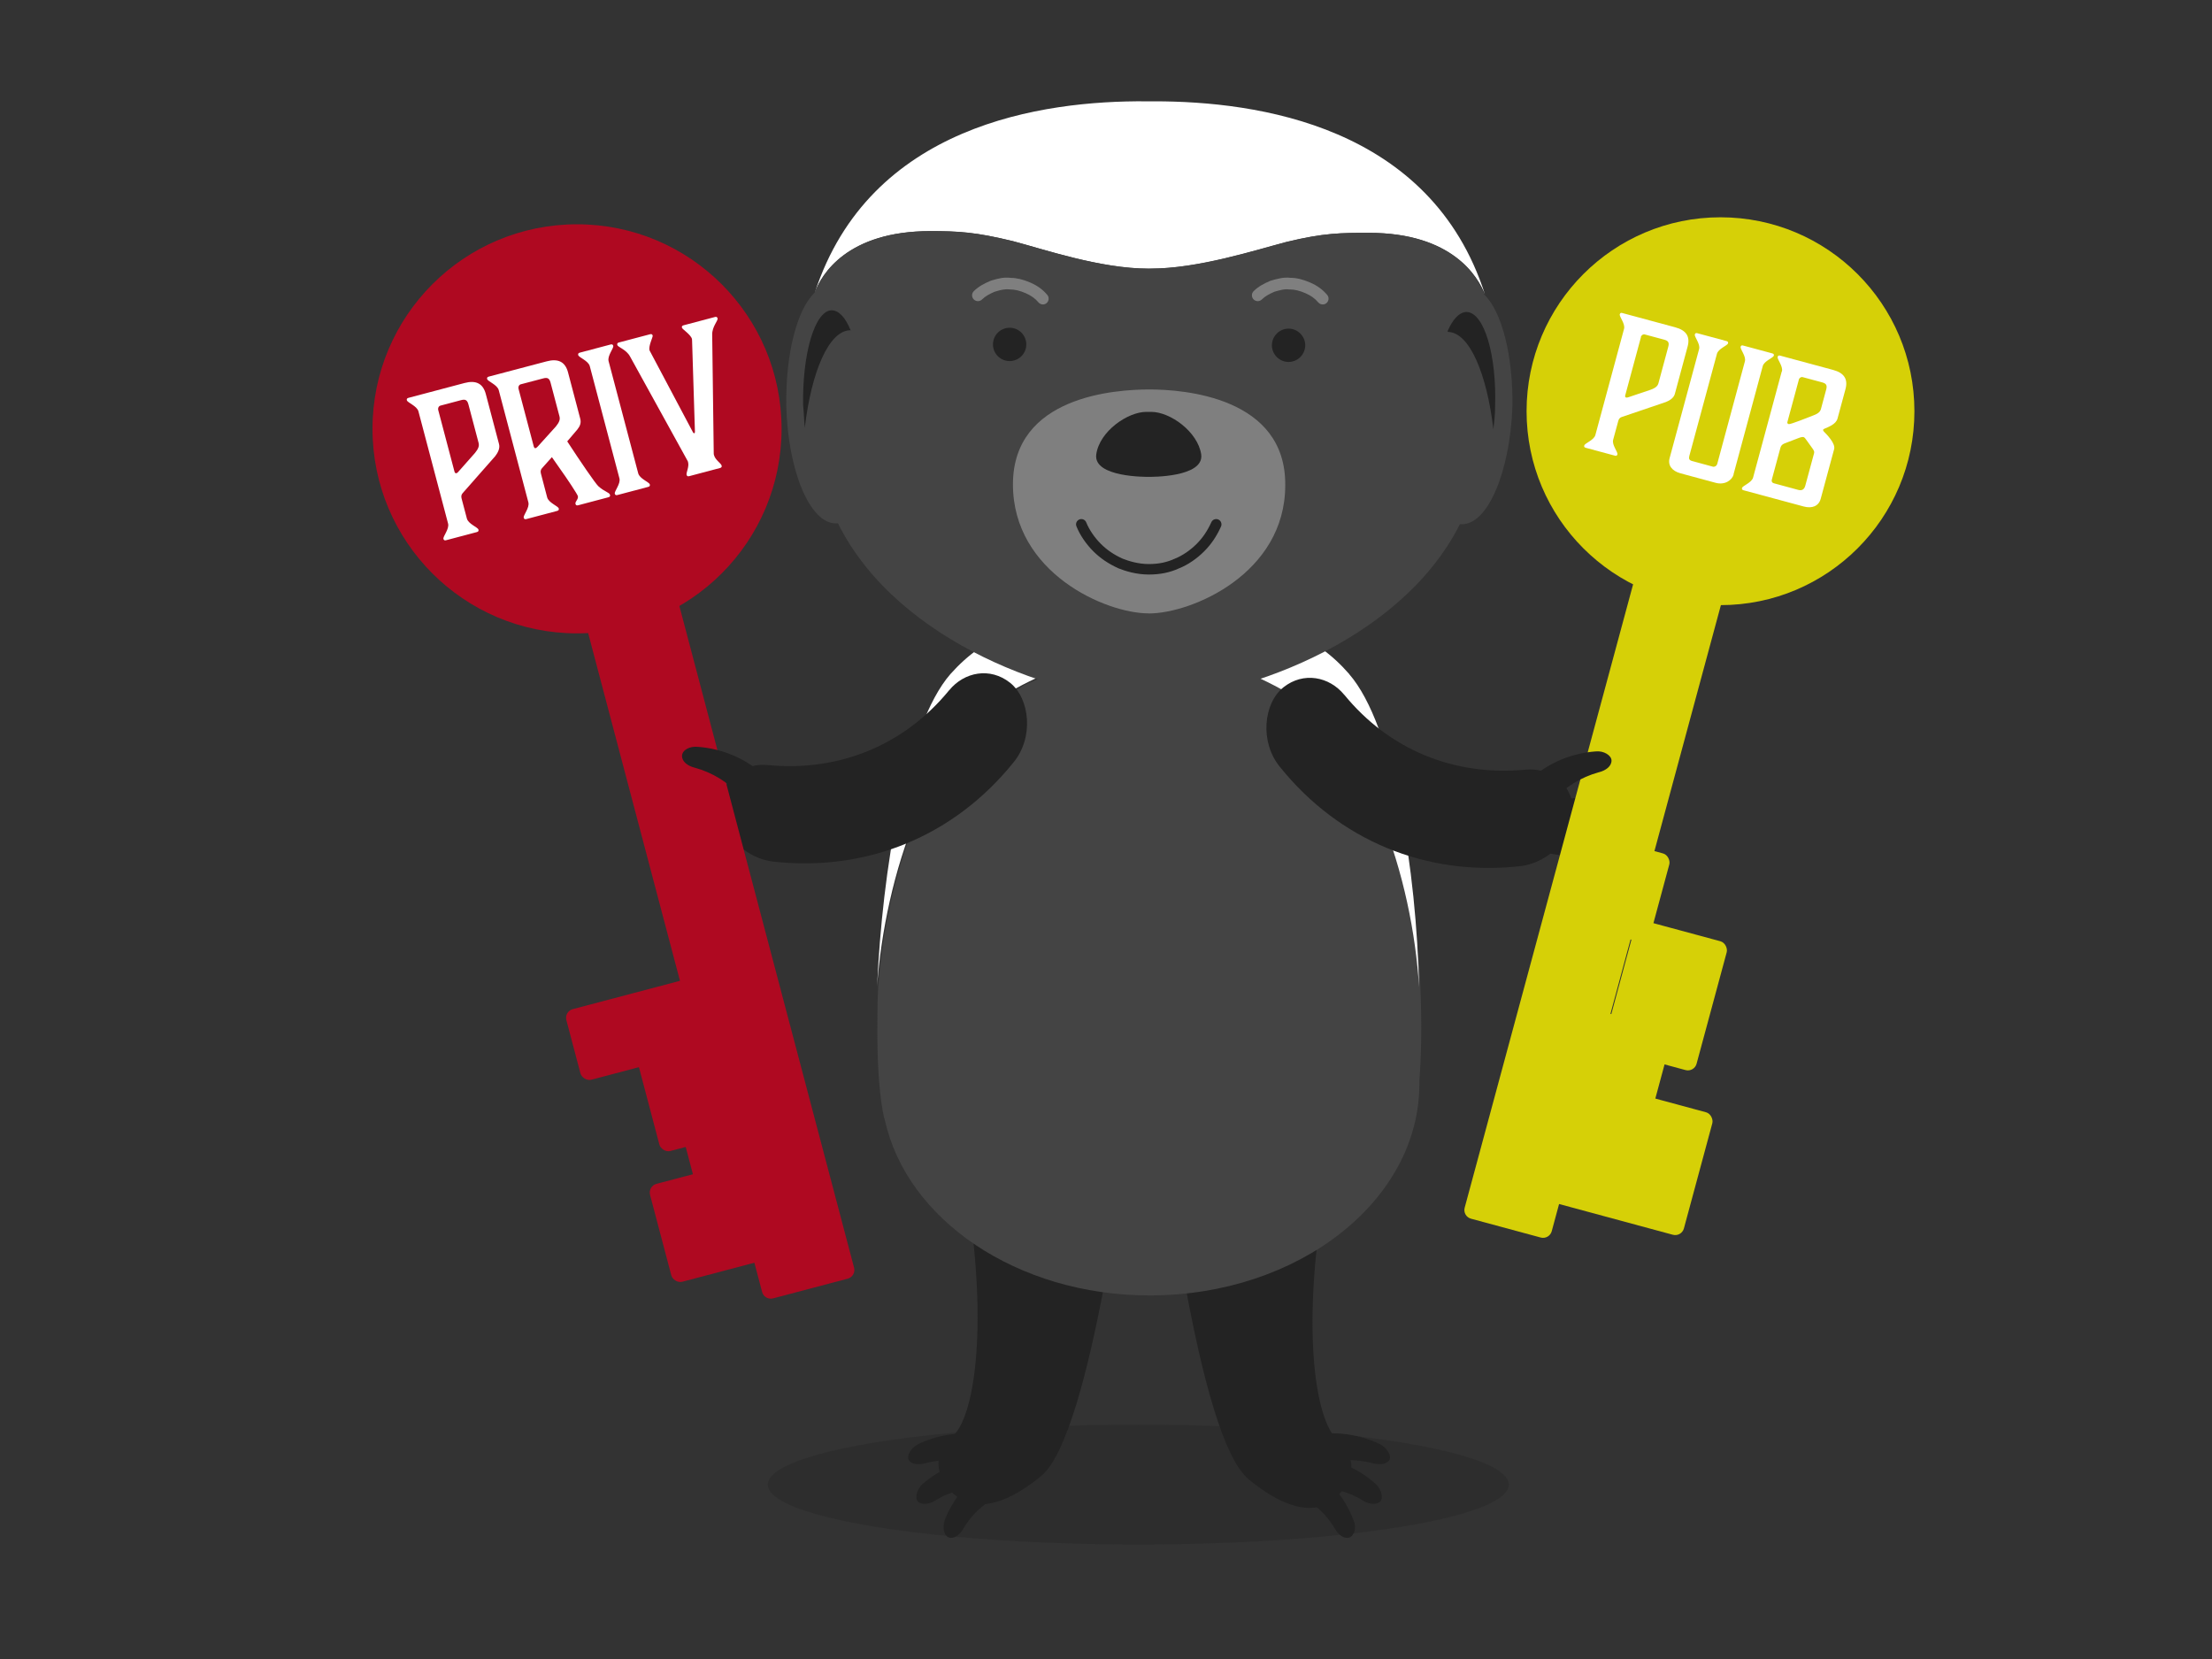 <?xml version="1.0" encoding="UTF-8"?>
<svg id="Layer_1" data-name="Layer 1" xmlns="http://www.w3.org/2000/svg" width="300" height="225" viewBox="0 0 300 225">
  <rect x="0" y="0" width="300" height="225" fill="#333333" stroke="none"/>
  <defs>
    <style>
      .cls-1 {
        fill: #fff;
      }

      .cls-2 {
        isolation: isolate;
        opacity: .35;
      }

      .cls-3 {
        fill: #232323;
      }

      .cls-4 {
        fill: #444;
      }

      .cls-5 {
        fill: #af0921;
      }

      .cls-6 {
        fill: #7f7f7f;
      }

      .cls-7 {
        fill: #d6d007;
      }
    </style>
  </defs>
  <g>
    <g class="cls-2">
      <ellipse class="cls-3" cx="154.38" cy="201.35" rx="50.25" ry="8.13"/>
    </g>
    <g>
      <g>
        <g>
          <path class="cls-3" d="m157.48,152.52c.23,1.47,4.86,42.34,11.86,48.1,7,5.76,10.61,3.84,12.08,2.26,1.47-1.58,3.39-4.4-.11-7.68-2.82-2.6-4.74-14.11-1.92-32.07l-21.91-10.61Z"/>
          <g>
            <path class="cls-3" d="m186.27,198.47c.9.23,1.81.11,2.15-.45.34-.56-.23-1.58-1.24-2.15-2.82-1.36-6.1-1.81-9.26-1.24-1.24.23-1.69,1.47-1.13,2.6s1.58,1.69,2.37,1.47c2.15-.79,4.63-.9,7.11-.23Z"/>
            <path class="cls-3" d="m184.92,203.56c.79.45,1.69.56,2.26.11.45-.45.23-1.58-.56-2.37-2.37-2.15-5.31-3.39-8.58-3.73-1.24-.11-2.03.9-1.81,2.15.23,1.24,1.02,2.03,1.81,2.03,2.26-.11,4.74.45,6.89,1.81Z"/>
            <path class="cls-3" d="m181.08,207.39c.45.79,1.24,1.36,1.92,1.13.68-.23,1.02-1.36.56-2.37-1.13-2.94-3.16-5.53-5.98-7.23-1.02-.68-2.26-.11-2.6,1.13-.34,1.13,0,2.26.68,2.6,2.26.9,4.18,2.6,5.42,4.74Z"/>
          </g>
        </g>
        <g>
          <path class="cls-3" d="m153.19,152.18c-.23,1.47-5.08,42.34-11.97,47.99-7,5.76-10.61,3.73-12.08,2.26-1.47-1.58-3.39-4.52.11-7.68,2.82-2.6,4.74-14.11,2.03-32.07l21.91-10.5Z"/>
          <g>
            <path class="cls-3" d="m125.41,198.47c-.9.23-1.81.11-2.15-.45s.23-1.58,1.24-2.15c2.82-1.36,6.1-1.81,9.26-1.13,1.24.23,1.69,1.47,1.13,2.6s-1.58,1.69-2.37,1.36c-2.15-.79-4.63-.9-7.11-.23Z"/>
            <path class="cls-3" d="m126.77,203.56c-.79.45-1.69.56-2.26.11-.45-.45-.23-1.58.56-2.37,2.37-2.03,5.42-3.39,8.58-3.73,1.24-.11,2.03,1.02,1.81,2.15-.23,1.24-1.02,2.03-1.81,2.03-2.26-.11-4.74.45-6.89,1.81Z"/>
            <path class="cls-3" d="m130.61,207.39c-.45.79-1.24,1.36-1.92,1.13s-.9-1.36-.56-2.37c1.13-2.94,3.27-5.42,5.98-7.23,1.02-.68,2.26-.11,2.6,1.13.34,1.13,0,2.26-.68,2.6-2.26.9-4.18,2.6-5.42,4.74Z"/>
          </g>
        </g>
      </g>
      <path class="cls-4" d="m192.49,130.95c-1.47-14.11-7.34-31.28-18.52-37.49-4.74-2.71-10.28-4.63-17.95-5.87-1.81.34-3.5.68-5.08,1.02-.23.11-.56.11-.79.23-.45.11-.9.23-1.36.34-.34.11-.56.11-.9.23-.45.11-.9.23-1.36.45-.23.11-.45.11-.68.23-.68.23-1.24.45-1.92.68-.23.11-.34.11-.56.23-.45.23-.9.34-1.36.56-.23.11-.45.23-.56.23-.45.23-.79.34-1.24.56-.23.11-.34.11-.56.23-.56.23-1.13.56-1.69.9-11.97,6.66-17.84,25.86-18.86,40.42-.11,2.15-.11,4.18-.11,6.1,0,4.97.34,9.03.9,11.52,0,.11.11.23.11.34,2.94,13.55,17.95,23.83,35.91,23.83,20.21,0,36.59-12.87,36.59-28.68v-.45c.34-4.29.34-9.71,0-15.58Z"/>
      <path class="cls-1" d="m183,91.43c-4.63-5.31-10.61-7.9-22.47-8.36h-6.78c-.79,0-1.47,0-2.15.11h-.23c-11.86.45-17.84,3.05-22.47,8.24-6.1,7-9.26,26.87-9.94,42.34,1.02-14.57,7-33.76,18.86-40.42,4.74-2.6,10.39-4.52,17.95-5.76,7.68,1.24,13.21,3.27,17.95,5.87,11.97,6.66,17.84,25.86,18.74,40.42-.34-15.58-3.39-35.46-9.49-42.46Z"/>
      <path class="cls-1" d="m155.79,36.44c-6.55,0-14.11-2.6-18.41-3.73-5.08-1.24-7.45-1.36-11.18-1.36-11.29,0-14.79,5.87-15.7,8.36,7.45-22.81,30.94-26.08,44.94-25.97h1.13c13.89,0,37.49,3.27,44.83,26.2-.9-2.37-4.4-8.36-15.7-8.36-3.73,0-6.1,0-11.18,1.24-4.29,1.13-11.97,3.61-18.41,3.61h-.34Z"/>
      <path class="cls-4" d="m201.29,39.94h0c-.9-2.48-4.4-8.36-15.7-8.36-3.73,0-6.1,0-11.18,1.24-4.29,1.13-11.97,3.61-18.41,3.61h-.23c-6.55,0-14.11-2.6-18.41-3.73-5.08-1.24-7.45-1.36-11.18-1.36-11.29,0-14.79,5.87-15.7,8.36h0c-2.37,2.26-3.95,8.24-3.84,15.36.23,8.92,3.27,16.03,6.78,15.92h.23c8.13,16.37,30.37,23.94,42.01,23.94s34.1-7.45,42.34-23.83h.23c3.5.11,6.55-7,6.89-15.92.11-7-1.47-12.99-3.84-15.24Z"/>
      <path class="cls-6" d="m155.79,83.19c-5.87,0-18.41-5.53-18.41-17.5s13.89-12.87,18.52-12.87,18.52,1.02,18.41,12.99c0,11.97-12.65,17.39-18.52,17.39Z"/>
      <path class="cls-3" d="m156.13,55.86c2.6,0,6.32,2.71,6.78,5.76.45,3.16-7,3.05-7,3.05h-.23s-7.45.11-7-3.05c.45-3.16,4.29-5.76,6.78-5.76h.68Z"/>
      <g>
        <circle class="cls-3" cx="136.93" cy="46.71" r="2.26"/>
        <path class="cls-3" d="m177.02,46.83c0,1.24-1.02,2.26-2.26,2.26s-2.26-1.02-2.26-2.26,1.02-2.26,2.26-2.26,2.26,1.02,2.26,2.26Z"/>
      </g>
      <path class="cls-3" d="m196.44,45.02c2.82.11,5.19,5.53,6.1,13.21.11-1.02.23-1.92.23-3.05.23-7-1.47-12.76-3.84-12.87-1.02,0-1.92,1.02-2.6,2.6,0,.11.11.11.11.11Z"/>
      <path class="cls-3" d="m115.25,44.79c-2.82.11-5.19,5.53-6.1,13.21-.11-1.02-.11-1.92-.23-3.05-.11-7,1.58-12.76,3.84-12.87,1.02,0,1.92,1.02,2.6,2.71,0,.11,0,0-.11,0Z"/>
      <path class="cls-6" d="m141.45,41.29c-.23,0-.45-.1-.61-.28-.44-.53-1-.93-1.74-1.25-.79-.34-1.46-.5-2.06-.5-.77-.09-1.31.06-1.98.26l-.18.05c-.67.3-1.24.59-1.69,1.04-.31.31-.81.31-1.12,0-.31-.31-.31-.81,0-1.12.7-.7,1.54-1.09,2.28-1.41l.26-.08c.75-.22,1.52-.44,2.52-.31.73,0,1.6.2,2.58.62.96.41,1.73.97,2.33,1.69.28.33.23.83-.1,1.11-.15.12-.33.18-.5.18Z"/>
      <path class="cls-6" d="m179.39,41.29c-.23,0-.45-.1-.61-.28-.44-.53-1-.93-1.74-1.25-.79-.34-1.46-.5-2.06-.5h-.11c-.63-.1-1.31.1-2.04.31-.67.3-1.24.59-1.69,1.04-.31.31-.81.31-1.12,0-.31-.31-.31-.81,0-1.12.7-.7,1.54-1.09,2.28-1.41.93-.27,1.8-.52,2.74-.4.8,0,1.66.21,2.63.63.96.41,1.73.97,2.33,1.69.28.33.23.83-.1,1.11-.15.12-.33.18-.5.18Z"/>
      <path class="cls-3" d="m155.79,77.92c-1.65,0-3.15-.46-4.1-.84-1.38-.63-2.45-1.36-3.4-2.3-1.01-1.01-1.83-2.22-2.3-3.4-.15-.37.03-.78.4-.93.37-.15.78.03.93.4.4.99,1.12,2.05,1.99,2.92.82.82,1.76,1.46,2.95,2,.81.32,2.12.73,3.54.73,1.33,0,2.45-.23,3.54-.73,1.02-.41,2.08-1.13,2.95-2,.82-.82,1.46-1.76,2-2.95.16-.36.59-.52.95-.36.36.16.52.59.36.95-.61,1.35-1.34,2.42-2.29,3.37-1.01,1.01-2.22,1.83-3.4,2.3-1.25.57-2.57.84-4.1.84Z"/>
      <g>
        <path class="cls-3" d="m128.74,93.61c2.03-2.48,5.53-3.16,8.24-1.02,2.71,2.15,3.27,7.45.45,10.84-8.02,9.94-19.76,14.79-32.41,13.44-4.4-.45-7.79-4.52-7.34-8.02.45-3.5,3.39-5.42,6.55-5.08,9.6.9,18.41-2.71,24.5-10.16Z"/>
        <path class="cls-3" d="m93.62,111.91c-.9-.11-1.92.11-2.15.68-.23.68.34,1.58,1.47,2.03,3.05,1.02,6.32,1.13,9.49.11,1.13-.34,1.58-1.69.9-2.71-.68-1.02-1.69-1.58-2.48-1.13-2.15,1.02-4.63,1.47-7.23,1.02Z"/>
        <path class="cls-3" d="m94.41,106.6c-.79-.45-1.81-.45-2.26.11-.45.56-.11,1.69.9,2.37,2.6,1.81,5.76,2.82,9.15,2.82,1.24,0,1.92-1.24,1.58-2.37-.34-1.24-1.24-1.92-2.03-1.81-2.48.34-4.97,0-7.34-1.13Z"/>
      </g>
    </g>
  </g>
  <g>
    <path class="cls-3" d="m182.31,94.23c-2.03-2.48-5.53-3.16-8.24-1.02-2.71,2.15-3.27,7.45-.45,10.84,8.02,9.94,19.76,14.79,32.41,13.44,4.4-.45,7.79-4.52,7.34-8.02-.45-3.5-3.39-5.42-6.55-5.08-9.6.9-18.41-2.71-24.5-10.16Z"/>
    <path class="cls-3" d="m217.43,112.52c.9-.11,1.92.11,2.15.68.23.68-.34,1.58-1.47,2.03-3.05,1.02-6.32,1.13-9.49.11-1.13-.34-1.58-1.69-.9-2.71.68-1.02,1.69-1.58,2.48-1.13,2.15,1.02,4.63,1.47,7.23,1.02Z"/>
    <path class="cls-3" d="m216.64,107.22c.79-.45,1.81-.45,2.26.11.45.56.11,1.69-.9,2.37-2.6,1.81-5.76,2.82-9.15,2.82-1.24,0-1.92-1.24-1.58-2.37.34-1.24,1.24-1.92,2.03-1.81,2.48.34,4.97,0,7.34-1.13Z"/>
  </g>
  <g>
    <g>
      <g>
        <rect class="cls-5" x="77.37" y="133.88" width="24.46" height="9.9" rx="1.22" ry="1.22" transform="translate(-32.48 27.48) rotate(-14.79)"/>
        <rect class="cls-5" x="87.68" y="140.47" width="13.63" height="14.44" rx="1.22" ry="1.22" transform="translate(-34.58 29.02) rotate(-14.79)"/>
        <rect class="cls-5" x="93.67" y="149.94" width="13.63" height="14.44" rx="1.22" ry="1.22" transform="translate(-36.8 30.87) rotate(-14.79)"/>
        <path class="cls-5" d="m89.28,65.44h12.89v109.93c0,.67-.54,1.22-1.22,1.22h-10.46c-.67,0-1.22-.54-1.22-1.22v-109.93h0Z" transform="translate(-27.72 28.45) rotate(-14.79)"/>
        <rect class="cls-5" x="89.24" y="157.78" width="22.42" height="13.73" rx="1.22" ry="1.22" transform="translate(-38.71 31.1) rotate(-14.79)"/>
      </g>
      <circle class="cls-5" cx="78.26" cy="58.16" r="27.74"/>
    </g>
    <g>
      <path class="cls-1" d="m60.14,73.09c-.09-.33.82-1.34.63-2.08l-4.02-15.22c-.2-.74-1.48-1.17-1.57-1.5-.05-.18.03-.28.21-.33l7.59-2.01c1.53-.41,2.52.02,2.91,1.5l1.79,6.78c.16.59-.18,1.2-.52,1.64l-4.42,5.02c-.19.21-.21.46-.13.75l.71,2.69c.2.74,1.48,1.17,1.57,1.5.05.18-.03.28-.21.33l-4.19,1.11c-.18.05-.3,0-.35-.18Zm-.7-17.46l2.2,8.34c.04.15.14.24.25.21.13-.03.24-.14.38-.32l2.15-2.43c.45-.56.6-.93.49-1.36l-1.38-5.22c-.16-.59-.41-.74-1-.58l-2.79.74c-.23.06-.38.32-.3.63Z"/>
      <path class="cls-1" d="m71.03,70.21c-.09-.33.82-1.34.63-2.08l-4.02-15.22c-.2-.74-1.48-1.17-1.57-1.5-.05-.18.03-.28.21-.33l7.85-2.07c1.53-.41,2.52.02,2.91,1.5l1.65,6.26c.16.59-.03,1.02-.38,1.47l-1.38,1.62c1.7,2.61,3.85,5.77,4.24,6.1.82.74,1.47.81,1.56,1.15.05.18-.03.28-.21.33l-4.12,1.09c-.18.05-.3,0-.35-.18-.09-.33.43-.63.32-1.07-.02-.08-.11-.22-.26-.48-.64-1.06-2-3.03-3.26-4.8l-1.35,1.51c-.19.21-.21.46-.13.75l.84,3.2c.2.74,1.48,1.17,1.57,1.5.05.18-.03.28-.21.33l-4.19,1.11c-.18.05-.3,0-.35-.18Zm-.7-17.46l2.06,7.8c.05.18.15.26.25.23.13-.03.32-.25.32-.25l2.43-2.69c.45-.56.6-.93.49-1.36l-1.21-4.58c-.16-.59-.41-.74-1-.58l-3.04.8c-.23.06-.38.32-.3.63Z"/>
      <path class="cls-1" d="m86.56,64.2c.2.74,1.48,1.17,1.57,1.5.05.18-.03.28-.21.33l-4.19,1.11c-.18.05-.3,0-.35-.18-.09-.33.82-1.34.63-2.08l-4.02-15.22c-.2-.74-1.48-1.17-1.57-1.5-.05-.18.03-.28.21-.33l4.19-1.11c.18-.05.3,0,.35.18.09.33-.82,1.34-.63,2.08l4.02,15.22Z"/>
      <path class="cls-1" d="m93.85,46.11c-.01-.05,0-.08,0-.13-.16-.61-1.31-1.32-1.36-1.53-.05-.18.03-.28.21-.33l4.27-1.13c.18-.05.3,0,.35.18.09.33-.75,1.1-.73,2.22l.21,16.11c0,.08.01.16.04.24.17.64.94,1.09,1.03,1.4.05.18-.03.28-.21.33l-4.19,1.11c-.18.05-.3,0-.35-.18-.08-.31.37-1.08.2-1.72-.02-.08-.04-.15-.09-.22l-7.78-14.11c-.53-.98-1.64-1.24-1.73-1.57-.05-.18.03-.28.21-.33l4.24-1.12c.18-.05.3,0,.35.18.05.2-.59,1.39-.43,2,.01.05.05.07.06.12.76,1.41,5.84,11.01,5.84,11.01,0,0,.09.14.17.12s.09-.19.09-.19c0,0-.35-10.85-.39-12.45Z"/>
    </g>
  </g>
  <g>
    <g>
      <rect class="cls-7" x="215.94" y="114.62" width="9.33" height="12.41" rx="1.22" ry="1.22" transform="translate(39.14 -53.35) rotate(15.12)"/>
      <rect class="cls-7" x="219.46" y="125.96" width="12.92" height="18.1" rx="1.22" ry="1.22" transform="translate(43.02 -54.24) rotate(15.12)"/>
      <rect class="cls-7" x="211.94" y="137.81" width="12.92" height="18.1" rx="1.22" ry="1.22" transform="translate(45.85 -51.87) rotate(15.12)"/>
      <path class="cls-7" d="m211.88,62.99h12.22v104.16c0,.67-.54,1.22-1.22,1.22h-9.79c-.67,0-1.22-.54-1.22-1.22V62.99h0Z" transform="translate(37.71 -52.84) rotate(15.12)"/>
      <rect class="cls-7" x="209.44" y="148.08" width="21.25" height="17.21" rx="1.22" ry="1.22" transform="translate(48.47 -51.96) rotate(15.12)"/>
    </g>
    <circle class="cls-7" cx="233.34" cy="55.77" r="26.3"/>
    <g>
      <path class="cls-1" d="m214.87,60.41c.08-.31,1.31-.71,1.5-1.41l3.89-14.4c.19-.7-.67-1.66-.58-1.98.05-.17.16-.22.33-.17l7.19,1.94c1.45.39,2.06,1.21,1.68,2.61l-1.73,6.42c-.15.56-.71.9-1.21,1.1l-6.01,2.04c-.26.09-.39.28-.46.55l-.69,2.54c-.19.7.67,1.66.58,1.98-.05.17-.16.22-.33.17l-3.97-1.07c-.17-.05-.25-.14-.2-.31Zm7.68-14.68l-2.13,7.89c-.04.15,0,.26.1.29.12.03.26,0,.46-.08l2.91-.98c.64-.24.93-.48,1.04-.89l1.33-4.94c.15-.56,0-.8-.55-.95l-2.64-.71c-.22-.06-.46.08-.54.37Z"/>
      <path class="cls-1" d="m235.12,64.35c-.21.77-1.18,1.47-2.44,1.13l-4.77-1.29c-1.14-.31-1.74-1.07-1.47-2.06l4-14.79c.19-.7-.67-1.66-.58-1.98.05-.17.16-.22.33-.17l3.97,1.07c.17.05.25.14.2.31-.09.31-1.31.71-1.5,1.41l-3.75,13.87c-.1.36,0,.57.36.67l2.83.77c.22.06.51-.07.6-.38l3.75-13.9c.19-.7-.67-1.66-.58-1.98.05-.17.16-.22.33-.17l3.97,1.07c.17.05.25.14.2.31-.09.31-1.31.71-1.5,1.41l-3.96,14.67Z"/>
      <path class="cls-1" d="m241.67,50.38c.19-.7-.67-1.66-.58-1.98.05-.17.16-.22.33-.17l7.19,1.94c1.45.39,2.06,1.21,1.68,2.61l-1.08,3.99c-.21.77-1.24,1.14-1.72,1.35-.15.06-.21.1-.23.17s.02.13.09.23c.35.35,1.62,1.61,1.4,2.4l-1.82,6.73c-.27.99-1.17,1.35-2.31,1.04l-8.16-2.2c-.17-.05-.25-.14-.2-.31.08-.31,1.31-.71,1.5-1.41l3.89-14.4Zm2.29,1.14l-1.54,5.69c-.05.17,0,.26.18.31.22.06,2.69-.93,3.33-1.18.64-.24.93-.48,1.04-.89l.71-2.64c.15-.56,0-.8-.55-.95l-2.64-.71c-.22-.06-.46.08-.54.37Zm-3.4,14.02l3.32.9c.51.14.82-.06.96-.57l1.2-4.43c.05-.19-.05-.38-.24-.64l-.79-1.1c-.15-.22-.28-.39-.41-.42-.15-.04-.4.02-.75.16l-1.83.7c-.35.14-.48.34-.55.58l-1.17,4.33c-.07.24.04.43.26.49Z"/>
    </g>
  </g>
  <path class="cls-3" d="m94.19,104.11c-.9-.23-1.69-.79-1.69-1.58s1.02-1.36,2.15-1.24c3.16.23,6.32,1.47,8.81,3.73.9.79.68,2.15-.34,2.82-1.02.68-2.26.68-2.71.11-1.58-1.81-3.73-3.16-6.21-3.84Z"/>
  <path class="cls-3" d="m216.87,104.73c.9-.23,1.69-.79,1.69-1.58,0-.68-1.02-1.36-2.15-1.24-3.16.23-6.32,1.47-8.81,3.73-.9.79-.68,2.15.34,2.82,1.02.68,2.26.68,2.71.11,1.58-1.81,3.73-3.16,6.21-3.84Z"/>
</svg>
